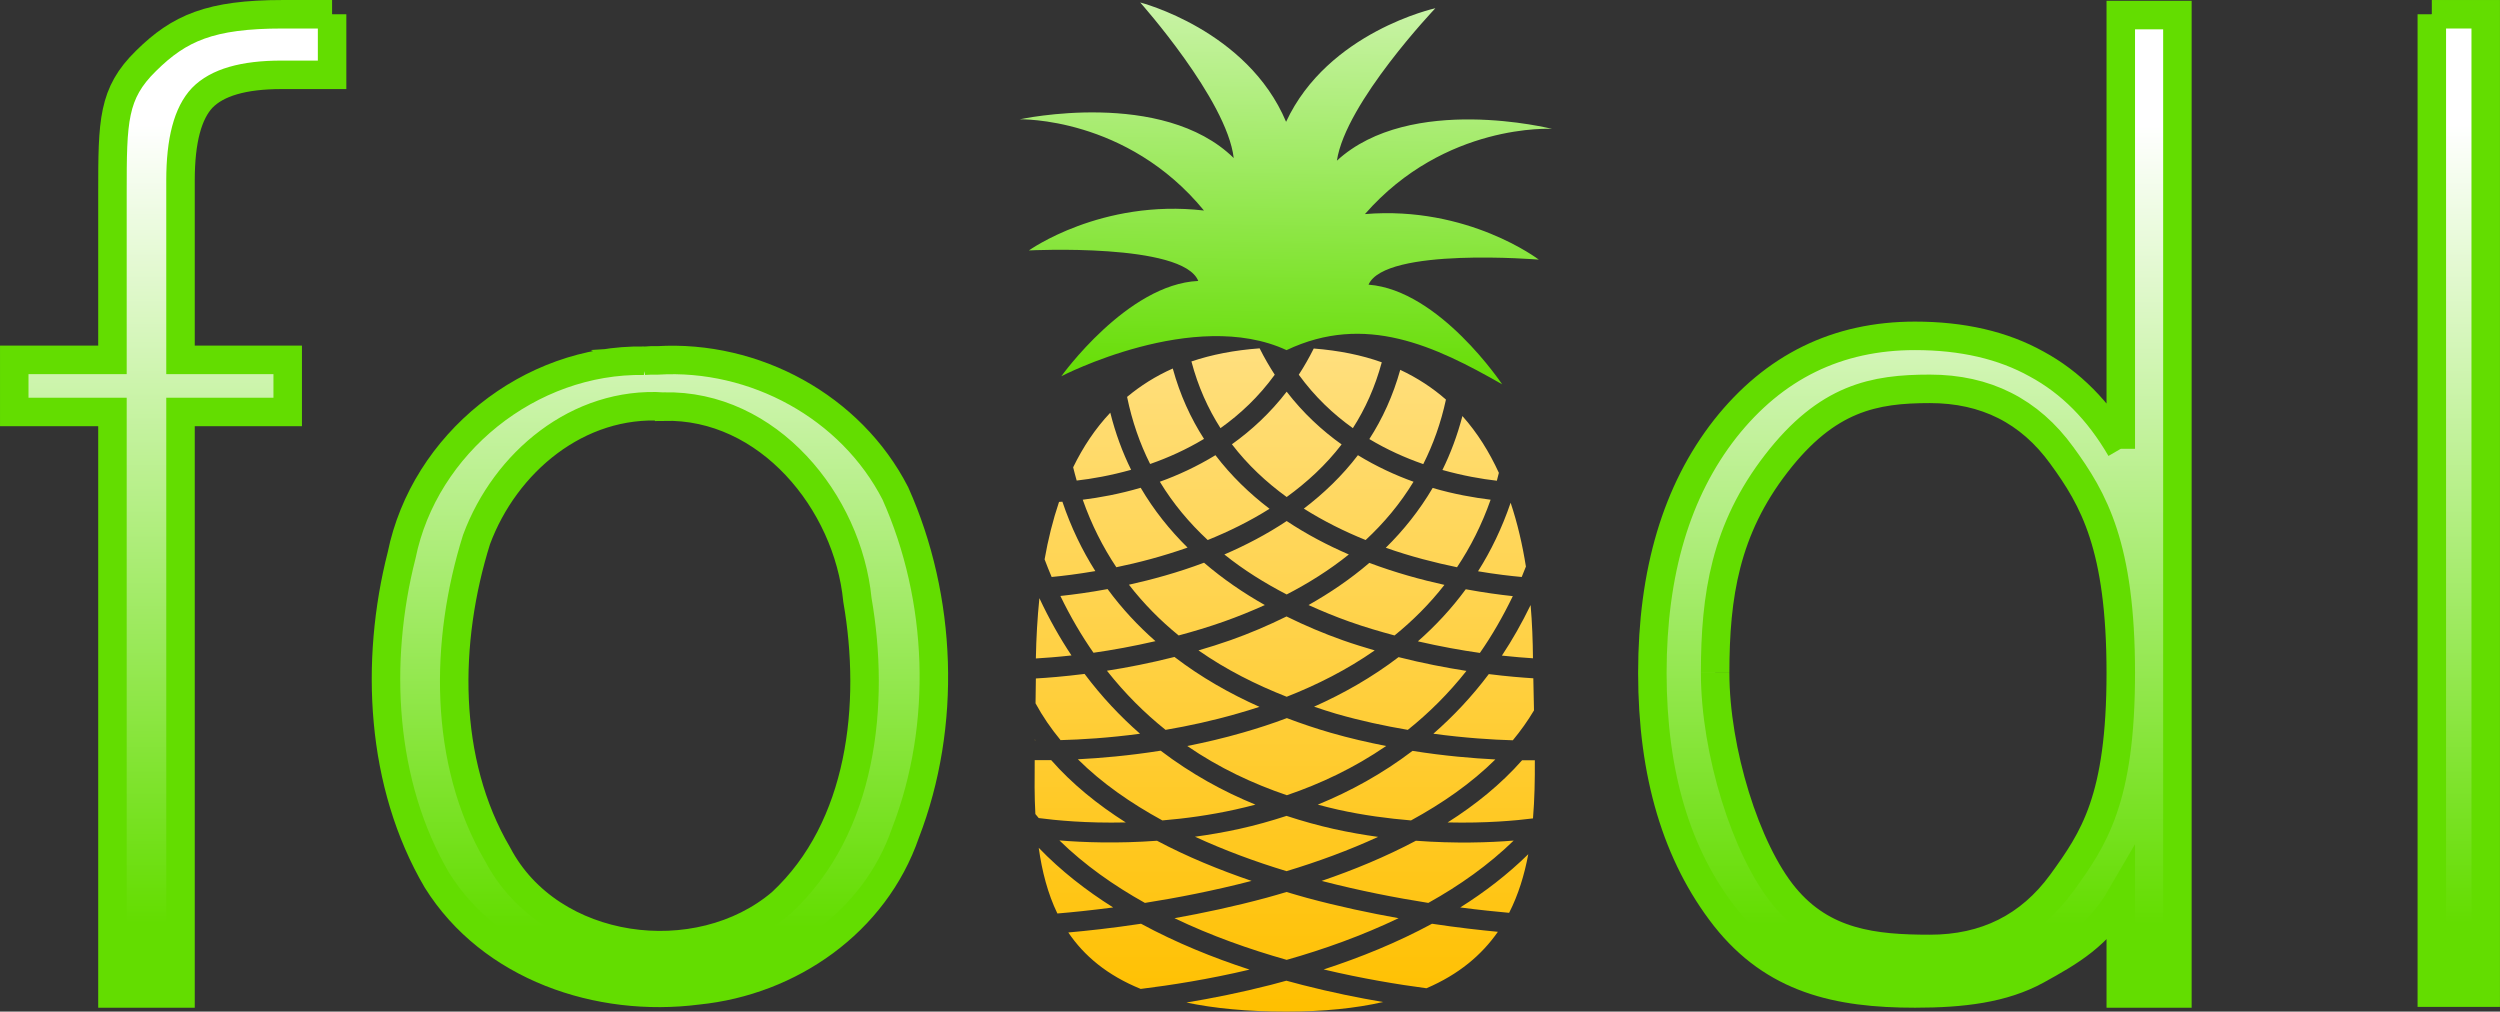 <?xml version="1.0" encoding="UTF-8" standalone="no"?>
<!-- Created with Inkscape (http://www.inkscape.org/) -->

<svg
   xmlns:dc="http://purl.org/dc/elements/1.1/"
   xmlns:cc="http://creativecommons.org/ns#"
   xmlns:rdf="http://www.w3.org/1999/02/22-rdf-syntax-ns#"
   xmlns:svg="http://www.w3.org/2000/svg"
   xmlns="http://www.w3.org/2000/svg"
   xmlns:xlink="http://www.w3.org/1999/xlink"
   xmlns:sodipodi="http://sodipodi.sourceforge.net/DTD/sodipodi-0.dtd"
   xmlns:inkscape="http://www.inkscape.org/namespaces/inkscape"
   version="1.1"
   width="465.031"
   height="188.172"
   id="svg13518"
   inkscape:version="0.48.3.1 r9886"
   sodipodi:docname="logo2.svg"
   inkscape:export-filename="/home/darx/UNI/dat3/mockups/niels/logo3.png"
   inkscape:export-xdpi="57.873463"
   inkscape:export-ydpi="57.873463">
  <rect width="100%" height="100%" fill="#333333" stroke="none"/>
  <sodipodi:namedview
     pagecolor="#ffffff"
     bordercolor="#666666"
     borderopacity="1"
     objecttolerance="10"
     gridtolerance="10"
     guidetolerance="10"
     inkscape:pageopacity="0"
     inkscape:pageshadow="2"
     inkscape:window-width="1366"
     inkscape:window-height="720"
     id="namedview15274"
     showgrid="false"
     fit-margin-top="0"
     fit-margin-left="0"
     fit-margin-right="0"
     fit-margin-bottom="0"
     inkscape:zoom="1.8977834"
     inkscape:cx="223.73343"
     inkscape:cy="87.257178"
     inkscape:window-x="0"
     inkscape:window-y="0"
     inkscape:window-maximized="1"
     inkscape:current-layer="svg13518" />
  <defs
     id="defs13520">
    <linearGradient
       x1="354.062"
       y1="184.787"
       x2="354.062"
       y2="75.998"
       id="linearGradient13456"
       xlink:href="#linearGradient13450"
       gradientUnits="userSpaceOnUse"
       gradientTransform="matrix(0.874,0,0,1,89.683,250.357)" />
    <linearGradient
       id="linearGradient13450">
      <stop
         id="stop13452"
         style="stop-color:#63dd00;stop-opacity:1"
         offset="0" />
      <stop
         id="stop13454"
         style="stop-color:#63dd00;stop-opacity:0"
         offset="1" />
    </linearGradient>
    <linearGradient
       x1="228.989"
       y1="359.593"
       x2="228.989"
       y2="210.996"
       id="linearGradient13424"
       xlink:href="#linearGradient13450"
       gradientUnits="userSpaceOnUse"
       gradientTransform="translate(20.877,176.55)" />
    <linearGradient
       id="linearGradient13541">
      <stop
         id="stop13543"
         style="stop-color:#63dd00;stop-opacity:1"
         offset="0" />
      <stop
         id="stop13545"
         style="stop-color:#63dd00;stop-opacity:0"
         offset="1" />
    </linearGradient>
    <linearGradient
       x1="228.989"
       y1="359.593"
       x2="228.989"
       y2="210.996"
       id="linearGradient13427"
       xlink:href="#linearGradient13450"
       gradientUnits="userSpaceOnUse"
       gradientTransform="translate(23.061,176.702)" />
    <linearGradient
       id="linearGradient13548">
      <stop
         id="stop13550"
         style="stop-color:#63dd00;stop-opacity:1"
         offset="0" />
      <stop
         id="stop13552"
         style="stop-color:#63dd00;stop-opacity:0"
         offset="1" />
    </linearGradient>
    <linearGradient
       x1="228.989"
       y1="359.593"
       x2="228.989"
       y2="210.996"
       id="linearGradient13430"
       xlink:href="#linearGradient13450"
       gradientUnits="userSpaceOnUse"
       gradientTransform="translate(50.668,177.264)" />
    <linearGradient
       id="linearGradient13555">
      <stop
         id="stop13557"
         style="stop-color:#63dd00;stop-opacity:1"
         offset="0" />
      <stop
         id="stop13559"
         style="stop-color:#63dd00;stop-opacity:0"
         offset="1" />
    </linearGradient>
    <linearGradient
       x1="228.989"
       y1="359.593"
       x2="228.989"
       y2="210.996"
       id="linearGradient13433"
       xlink:href="#linearGradient13450"
       gradientUnits="userSpaceOnUse"
       gradientTransform="translate(61.646,176.55)" />
    <linearGradient
       id="linearGradient13562">
      <stop
         id="stop13564"
         style="stop-color:#63dd00;stop-opacity:1"
         offset="0" />
      <stop
         id="stop13566"
         style="stop-color:#63dd00;stop-opacity:0"
         offset="1" />
    </linearGradient>
    <linearGradient
       x1="350.584"
       y1="303.332"
       x2="350.584"
       y2="62.987"
       id="linearGradient13466"
       xlink:href="#linearGradient13460"
       gradientUnits="userSpaceOnUse"
       gradientTransform="matrix(0.874,0,0,1,44.85,0)" />
    <linearGradient
       id="linearGradient13460">
      <stop
         id="stop13462"
         style="stop-color:#ffc000;stop-opacity:1"
         offset="0" />
      <stop
         id="stop13464"
         style="stop-color:#ffc000;stop-opacity:0"
         offset="1" />
    </linearGradient>
    <linearGradient
       x1="350.584"
       y1="303.332"
       x2="350.584"
       y2="62.987"
       id="linearGradient13578"
       xlink:href="#linearGradient13460"
       gradientUnits="userSpaceOnUse"
       gradientTransform="matrix(0.874,0,0,1,89.683,250.357)" />
    <linearGradient
       x1="354.062"
       y1="184.787"
       x2="354.062"
       y2="75.998"
       id="linearGradient13456-8"
       xlink:href="#linearGradient13450-6"
       gradientUnits="userSpaceOnUse"
       gradientTransform="matrix(0.874,0,0,1,90.518,252.759)" />
    <linearGradient
       id="linearGradient13450-6">
      <stop
         id="stop13452-8"
         style="stop-color:#63dd00;stop-opacity:1"
         offset="0" />
      <stop
         id="stop13454-9"
         style="stop-color:#ffffff;stop-opacity:1"
         offset="1" />
    </linearGradient>
    <linearGradient
       x1="228.989"
       y1="359.593"
       x2="228.989"
       y2="210.996"
       id="linearGradient13424-3"
       xlink:href="#linearGradient13450-6"
       gradientUnits="userSpaceOnUse"
       gradientTransform="translate(21.712,178.952)" />
    <linearGradient
       id="linearGradient13702">
      <stop
         id="stop13704"
         style="stop-color:#63dd00;stop-opacity:1"
         offset="0" />
      <stop
         id="stop13706"
         style="stop-color:#ffffff;stop-opacity:1"
         offset="1" />
    </linearGradient>
    <linearGradient
       x1="228.989"
       y1="359.593"
       x2="228.989"
       y2="210.996"
       id="linearGradient13427-9"
       xlink:href="#linearGradient13450-6"
       gradientUnits="userSpaceOnUse"
       gradientTransform="translate(23.897,179.103)" />
    <linearGradient
       id="linearGradient13709">
      <stop
         id="stop13711"
         style="stop-color:#63dd00;stop-opacity:1"
         offset="0" />
      <stop
         id="stop13713"
         style="stop-color:#ffffff;stop-opacity:1"
         offset="1" />
    </linearGradient>
    <linearGradient
       x1="228.989"
       y1="359.593"
       x2="228.989"
       y2="210.996"
       id="linearGradient13430-4"
       xlink:href="#linearGradient13450-6"
       gradientUnits="userSpaceOnUse"
       gradientTransform="translate(51.504,179.666)" />
    <linearGradient
       id="linearGradient13716">
      <stop
         id="stop13718"
         style="stop-color:#63dd00;stop-opacity:1"
         offset="0" />
      <stop
         id="stop13720"
         style="stop-color:#ffffff;stop-opacity:1"
         offset="1" />
    </linearGradient>
    <linearGradient
       x1="228.989"
       y1="359.593"
       x2="228.989"
       y2="210.996"
       id="linearGradient13433-5"
       xlink:href="#linearGradient13450-6"
       gradientUnits="userSpaceOnUse"
       gradientTransform="translate(62.481,178.952)" />
    <linearGradient
       id="linearGradient13723">
      <stop
         id="stop13725"
         style="stop-color:#63dd00;stop-opacity:1"
         offset="0" />
      <stop
         id="stop13727"
         style="stop-color:#ffffff;stop-opacity:1"
         offset="1" />
    </linearGradient>
    <linearGradient
       x1="350.584"
       y1="303.332"
       x2="350.584"
       y2="62.987"
       id="linearGradient13466-3"
       xlink:href="#linearGradient13460-0"
       gradientUnits="userSpaceOnUse"
       gradientTransform="matrix(0.874,0,0,1,44.85,0)" />
    <linearGradient
       id="linearGradient13460-0">
      <stop
         id="stop13462-0"
         style="stop-color:#ffc000;stop-opacity:1"
         offset="0" />
      <stop
         id="stop13464-7"
         style="stop-color:#ffffff;stop-opacity:1"
         offset="1" />
    </linearGradient>
    <linearGradient
       x1="350.584"
       y1="303.332"
       x2="350.584"
       y2="62.987"
       id="linearGradient13739"
       xlink:href="#linearGradient13460-0"
       gradientUnits="userSpaceOnUse"
       gradientTransform="matrix(0.874,0,0,1,90.518,252.759)" />
    <linearGradient
       y2="75.998"
       x2="354.062"
       y1="184.787"
       x1="354.062"
       gradientTransform="matrix(0.874,0.014,-0.016,1,-69.455,-117.486)"
       gradientUnits="userSpaceOnUse"
       id="linearGradient15053"
       xlink:href="#linearGradient13450-6-7"
       inkscape:collect="always" />
    <linearGradient
       id="linearGradient13450-6-7">
      <stop
         style="stop-color:#63dd00;stop-opacity:1;"
         offset="0"
         id="stop13452-8-5" />
      <stop
         style="stop-color:#ffffff;stop-opacity:1;"
         offset="1"
         id="stop13454-9-6" />
    </linearGradient>
    <linearGradient
       y2="-60.793"
       x2="49.851"
       y1="188.385"
       x1="49.851"
       gradientTransform="translate(189.428,-0.487)"
       gradientUnits="userSpaceOnUse"
       id="linearGradient15116"
       xlink:href="#linearGradient13460-0-4"
       inkscape:collect="always" />
    <linearGradient
       id="linearGradient13460-0-4">
      <stop
         style="stop-color:#ffc000;stop-opacity:1;"
         offset="0"
         id="stop13462-0-2" />
      <stop
         style="stop-color:#ffffff;stop-opacity:1;"
         offset="1"
         id="stop13464-7-7" />
    </linearGradient>
    <linearGradient
       inkscape:collect="always"
       xlink:href="#linearGradient13450-6-8"
       id="linearGradient13955"
       gradientUnits="userSpaceOnUse"
       gradientTransform="translate(-140.899,-187.805)"
       x1="228.989"
       y1="359.593"
       x2="228.989"
       y2="210.996" />
    <linearGradient
       id="linearGradient13450-6-8">
      <stop
         style="stop-color:#63dd00;stop-opacity:1;"
         offset="0"
         id="stop13452-8-9" />
      <stop
         style="stop-color:#ffffff;stop-opacity:1;"
         offset="1"
         id="stop13454-9-1" />
    </linearGradient>
    <linearGradient
       inkscape:collect="always"
       xlink:href="#linearGradient13450-6-8"
       id="linearGradient13953"
       gradientUnits="userSpaceOnUse"
       gradientTransform="translate(-138.714,-187.653)"
       x1="228.989"
       y1="359.593"
       x2="228.989"
       y2="210.996" />
    <linearGradient
       id="linearGradient15299">
      <stop
         style="stop-color:#63dd00;stop-opacity:1;"
         offset="0"
         id="stop15301" />
      <stop
         style="stop-color:#ffffff;stop-opacity:1;"
         offset="1"
         id="stop15303" />
    </linearGradient>
    <linearGradient
       inkscape:collect="always"
       xlink:href="#linearGradient13450-6-8"
       id="linearGradient13951"
       gradientUnits="userSpaceOnUse"
       gradientTransform="translate(-111.108,-187.091)"
       x1="228.989"
       y1="359.593"
       x2="228.989"
       y2="210.996" />
    <linearGradient
       id="linearGradient15306">
      <stop
         style="stop-color:#63dd00;stop-opacity:1;"
         offset="0"
         id="stop15308" />
      <stop
         style="stop-color:#ffffff;stop-opacity:1;"
         offset="1"
         id="stop15310" />
    </linearGradient>
    <linearGradient
       inkscape:collect="always"
       xlink:href="#linearGradient13450-6-8"
       id="linearGradient13949"
       gradientUnits="userSpaceOnUse"
       gradientTransform="translate(62.481,178.952)"
       x1="228.989"
       y1="359.593"
       x2="228.989"
       y2="210.996" />
    <linearGradient
       id="linearGradient15313">
      <stop
         style="stop-color:#63dd00;stop-opacity:1;"
         offset="0"
         id="stop15315" />
      <stop
         style="stop-color:#ffffff;stop-opacity:1;"
         offset="1"
         id="stop15317" />
    </linearGradient>
    <linearGradient
       y2="210.996"
       x2="228.989"
       y1="359.593"
       x1="228.989"
       gradientTransform="translate(-100.13,-187.805)"
       gradientUnits="userSpaceOnUse"
       id="linearGradient15325"
       xlink:href="#linearGradient13450-6-8"
       inkscape:collect="always" />
    <linearGradient
       y2="75.998"
       x2="354.062"
       y1="184.787"
       x1="354.062"
       gradientTransform="matrix(0.874,0.014,-0.016,1,-138.768,-155.301)"
       gradientUnits="userSpaceOnUse"
       id="linearGradient15053-1"
       xlink:href="#linearGradient13450-6-7-3"
       inkscape:collect="always" />
    <linearGradient
       id="linearGradient13450-6-7-3">
      <stop
         style="stop-color:#63dd00;stop-opacity:1;"
         offset="0"
         id="stop13452-8-5-1" />
      <stop
         style="stop-color:#ffffff;stop-opacity:1;"
         offset="1"
         id="stop13454-9-6-5" />
    </linearGradient>
    <linearGradient
       y2="-60.793"
       x2="49.851"
       y1="188.385"
       x1="49.851"
       gradientTransform="translate(120.115,-38.301)"
       gradientUnits="userSpaceOnUse"
       id="linearGradient15116-7"
       xlink:href="#linearGradient13460-0-4-8"
       inkscape:collect="always" />
    <linearGradient
       id="linearGradient13460-0-4-8">
      <stop
         style="stop-color:#ffc000;stop-opacity:1;"
         offset="0"
         id="stop13462-0-2-6" />
      <stop
         style="stop-color:#ffffff;stop-opacity:1;"
         offset="1"
         id="stop13464-7-7-6" />
    </linearGradient>
    <linearGradient
       inkscape:collect="always"
       xlink:href="#linearGradient13450-6-6"
       id="linearGradient13955-9"
       gradientUnits="userSpaceOnUse"
       gradientTransform="translate(-210.212,-225.619)"
       x1="228.989"
       y1="359.593"
       x2="228.989"
       y2="210.996" />
    <linearGradient
       id="linearGradient13450-6-6">
      <stop
         style="stop-color:#63dd00;stop-opacity:1;"
         offset="0"
         id="stop13452-8-7" />
      <stop
         style="stop-color:#ffffff;stop-opacity:1;"
         offset="1"
         id="stop13454-9-0" />
    </linearGradient>
    <linearGradient
       inkscape:collect="always"
       xlink:href="#linearGradient13450-6-6"
       id="linearGradient13953-1"
       gradientUnits="userSpaceOnUse"
       gradientTransform="translate(-208.027,-225.468)"
       x1="228.989"
       y1="359.593"
       x2="228.989"
       y2="210.996" />
    <linearGradient
       id="linearGradient15484">
      <stop
         style="stop-color:#63dd00;stop-opacity:1;"
         offset="0"
         id="stop15486" />
      <stop
         style="stop-color:#ffffff;stop-opacity:1;"
         offset="1"
         id="stop15488" />
    </linearGradient>
    <linearGradient
       inkscape:collect="always"
       xlink:href="#linearGradient13450-6-6"
       id="linearGradient13951-8"
       gradientUnits="userSpaceOnUse"
       gradientTransform="translate(-180.42,-224.905)"
       x1="228.989"
       y1="359.593"
       x2="228.989"
       y2="210.996" />
    <linearGradient
       id="linearGradient15491">
      <stop
         style="stop-color:#63dd00;stop-opacity:1;"
         offset="0"
         id="stop15493" />
      <stop
         style="stop-color:#ffffff;stop-opacity:1;"
         offset="1"
         id="stop15495" />
    </linearGradient>
    <linearGradient
       inkscape:collect="always"
       xlink:href="#linearGradient13450-6-6"
       id="linearGradient13949-5"
       gradientUnits="userSpaceOnUse"
       gradientTransform="translate(62.481,178.952)"
       x1="228.989"
       y1="359.593"
       x2="228.989"
       y2="210.996" />
    <linearGradient
       id="linearGradient15498">
      <stop
         style="stop-color:#63dd00;stop-opacity:1;"
         offset="0"
         id="stop15500" />
      <stop
         style="stop-color:#ffffff;stop-opacity:1;"
         offset="1"
         id="stop15502" />
    </linearGradient>
    <linearGradient
       y2="210.996"
       x2="228.989"
       y1="359.593"
       x1="228.989"
       gradientTransform="translate(-100.13,-187.805)"
       gradientUnits="userSpaceOnUse"
       id="linearGradient15510"
       xlink:href="#linearGradient13450-6-6"
       inkscape:collect="always" />
    <linearGradient
       inkscape:collect="always"
       xlink:href="#linearGradient13450-6-6"
       id="linearGradient15646"
       gradientUnits="userSpaceOnUse"
       gradientTransform="translate(-169.443,-225.619)"
       x1="228.989"
       y1="359.593"
       x2="228.989"
       y2="210.996" />
    <linearGradient
       y2="75.998"
       x2="354.062"
       y1="184.787"
       x1="354.062"
       gradientTransform="matrix(0.874,0.014,-0.016,1,-69.451,-117.484)"
       gradientUnits="userSpaceOnUse"
       id="linearGradient15053-8"
       xlink:href="#linearGradient13450-6-7-2"
       inkscape:collect="always" />
    <linearGradient
       id="linearGradient13450-6-7-2">
      <stop
         style="stop-color:#63dd00;stop-opacity:1;"
         offset="0"
         id="stop13452-8-5-2" />
      <stop
         style="stop-color:#ffffff;stop-opacity:1;"
         offset="1"
         id="stop13454-9-6-6" />
    </linearGradient>
    <linearGradient
       y2="-60.793"
       x2="49.851"
       y1="188.385"
       x1="49.851"
       gradientTransform="translate(189.433,-0.484)"
       gradientUnits="userSpaceOnUse"
       id="linearGradient15116-4"
       xlink:href="#linearGradient13460-0-4-5"
       inkscape:collect="always" />
    <linearGradient
       id="linearGradient13460-0-4-5">
      <stop
         style="stop-color:#ffc000;stop-opacity:1;"
         offset="0"
         id="stop13462-0-2-8" />
      <stop
         style="stop-color:#ffffff;stop-opacity:1;"
         offset="1"
         id="stop13464-7-7-9" />
    </linearGradient>
    <linearGradient
       inkscape:collect="always"
       xlink:href="#linearGradient13450-6-5"
       id="linearGradient13955-0"
       gradientUnits="userSpaceOnUse"
       gradientTransform="translate(-140.895,-187.802)"
       x1="228.989"
       y1="359.593"
       x2="228.989"
       y2="210.996" />
    <linearGradient
       id="linearGradient13450-6-5">
      <stop
         style="stop-color:#63dd00;stop-opacity:1;"
         offset="0"
         id="stop13452-8-0" />
      <stop
         style="stop-color:#ffffff;stop-opacity:1;"
         offset="1"
         id="stop13454-9-4" />
    </linearGradient>
    <linearGradient
       inkscape:collect="always"
       xlink:href="#linearGradient13450-6-5"
       id="linearGradient13953-0"
       gradientUnits="userSpaceOnUse"
       gradientTransform="translate(-138.71,-187.65)"
       x1="228.989"
       y1="359.593"
       x2="228.989"
       y2="210.996" />
    <linearGradient
       id="linearGradient15671">
      <stop
         style="stop-color:#63dd00;stop-opacity:1;"
         offset="0"
         id="stop15673" />
      <stop
         style="stop-color:#ffffff;stop-opacity:1;"
         offset="1"
         id="stop15675" />
    </linearGradient>
    <linearGradient
       inkscape:collect="always"
       xlink:href="#linearGradient13450-6-5"
       id="linearGradient13951-5"
       gradientUnits="userSpaceOnUse"
       gradientTransform="translate(-111.103,-187.088)"
       x1="228.989"
       y1="359.593"
       x2="228.989"
       y2="210.996" />
    <linearGradient
       id="linearGradient15678">
      <stop
         style="stop-color:#63dd00;stop-opacity:1;"
         offset="0"
         id="stop15680" />
      <stop
         style="stop-color:#ffffff;stop-opacity:1;"
         offset="1"
         id="stop15682" />
    </linearGradient>
    <linearGradient
       inkscape:collect="always"
       xlink:href="#linearGradient13450-6-5"
       id="linearGradient13949-1"
       gradientUnits="userSpaceOnUse"
       gradientTransform="translate(62.481,178.952)"
       x1="228.989"
       y1="359.593"
       x2="228.989"
       y2="210.996" />
    <linearGradient
       id="linearGradient15685">
      <stop
         style="stop-color:#63dd00;stop-opacity:1;"
         offset="0"
         id="stop15687" />
      <stop
         style="stop-color:#ffffff;stop-opacity:1;"
         offset="1"
         id="stop15689" />
    </linearGradient>
    <linearGradient
       y2="210.996"
       x2="228.989"
       y1="359.593"
       x1="228.989"
       gradientTransform="translate(-100.125,-187.802)"
       gradientUnits="userSpaceOnUse"
       id="linearGradient15697"
       xlink:href="#linearGradient13450-6-5"
       inkscape:collect="always" />
  </defs>
  <path
     sodipodi:nodetypes="ccccsccccccccccsccc"
     inkscape:connector-curvature="0"
     style="font-size:218.412px;font-style:normal;font-variant:normal;font-weight:normal;font-stretch:normal;line-height:125%;letter-spacing:0px;word-spacing:0px;fill:url(#linearGradient15697);fill-opacity:1;stroke:#63dd00;stroke-width:5.3;stroke-miterlimit:4;stroke-opacity:1;stroke-dasharray:none;font-family:DejaVu Sans;-inkscape-font-specification:DejaVu Sans"
     d="m 61.773,2.653 0,11.266 -9.426,0 c -7.039,1.5e-4 -11.944,1.422 -14.717,4.266 -2.702,2.844 -4.053,7.963 -4.053,15.357 l 0,33.397 19.939,0 0,9.695 -19.939,0 0,108.163 -12.659,0 0,-108.163 -18.265,0 0,-9.695 18.265,0 0,-31.157 c 0,-13.295 0.062,-18.419 6.248,-24.462 6.185,-6.114 11.956,-8.666 25.394,-8.667 l 9.213,0"
     id="path15178" />
  <path
     inkscape:connector-curvature="0"
     d="m 119.803,67.1 c -21.232,-0.347 -40.851,15.383 -45.094,36.187 -5.049,19.808 -3.93,42.582 6.562,60.438 10.046,16.091 30.087,22.88 48.5,20.5 17.199,-1.734 32.915,-12.648 38.656,-29.281 7.763,-20.071 6.838,-43.678 -1.875,-63.156 -8.257,-16.128 -26.189,-25.827 -44.219,-24.75 -0.845,-0.02 -1.688,0.005 -2.531,0.062 z m 3.656,8.531 c 19.399,-0.454 34.251,17.678 36.031,35.969 3.367,19.369 0.917,42.327 -14.125,56.312 -15.504,13.206 -43.024,9.608 -52.781,-8.969 -10.219,-17.373 -9.859,-39.742 -3.938,-58.594 5.332,-14.364 18.891,-25.752 34.813,-24.719 z"
     style="font-size:218.412px;font-style:normal;font-variant:normal;font-weight:normal;font-stretch:normal;line-height:125%;letter-spacing:0px;word-spacing:0px;fill:url(#linearGradient13951-5);fill-opacity:1;stroke:#63dd00;stroke-width:5.3;stroke-miterlimit:4;stroke-opacity:1;stroke-dasharray:none;font-family:DejaVu Sans;-inkscape-font-specification:DejaVu Sans"
     id="path15180" />
  <path
     sodipodi:nodetypes="cccccccscsccccczzczcczc"
     inkscape:connector-curvature="0"
     style="font-size:218.412px;font-style:normal;font-variant:normal;font-weight:normal;font-stretch:normal;line-height:125%;letter-spacing:0px;word-spacing:0px;fill:url(#linearGradient13953-0);fill-opacity:1;stroke:#63dd00;stroke-width:5.3;stroke-miterlimit:4;stroke-opacity:1;stroke-dasharray:none;font-family:DejaVu Sans;-inkscape-font-specification:DejaVu Sans"
     d="m 394.491,83.482 0,-80.677 10.532,0 0,181.991 -10.532,0 0,-17.917 c -4.124,7.11 -9.349,10.112 -15.677,13.596 -6.257,3.413 -13.793,4.321 -22.609,4.321 -14.433,0 -26.2,-2.666 -35.3,-14.184 -9.029,-11.518 -13.544,-26.662 -13.544,-45.431 -1e-5,-18.77 4.515,-33.913 13.544,-45.431 9.1,-11.518 20.867,-17.277 35.3,-17.277 8.816,1.2e-4 16.352,1.742 22.609,5.226 6.328,3.413 11.553,8.674 15.677,15.784 m -75.454,41.699 c -4e-5,14.433 5.683,32.867 12.892,41.596 7.21,8.729 16.674,9.739 27.054,9.739 10.38,0 18.556,-4.088 24.529,-12.264 5.972,-8.247 10.979,-15.547 10.979,-39.071 0,-23.524 -5.006,-32.303 -10.979,-40.48 -5.972,-8.247 -14.149,-12.371 -24.529,-12.371 -10.38,1e-4 -19.097,1.634 -28.569,13.886 -9.472,12.252 -11.377,24.532 -11.377,38.964"
     id="path15182" />
  <path
     sodipodi:nodetypes="ccccc"
     inkscape:connector-curvature="0"
     style="font-size:218.412px;font-style:normal;font-variant:normal;font-weight:normal;font-stretch:normal;line-height:125%;letter-spacing:0px;word-spacing:0px;fill:url(#linearGradient13955-0);fill-opacity:1;stroke:#63dd00;stroke-width:5.3;stroke-miterlimit:4;stroke-opacity:1;stroke-dasharray:none;font-family:DejaVu Sans;-inkscape-font-specification:DejaVu Sans"
     d="m 452.348,2.653 10.026,0 0,181.991 -10.026,0 0,-181.991"
     id="path15184" />
  <path
     style="fill:url(#linearGradient15116-4);fill-opacity:1;stroke:none"
     d="m 234.308,64.797 c -4.721,0.343 -8.934,1.17 -12.688,2.438 1.227,4.654 3.08,8.768 5.406,12.406 3.647,-2.591 7.113,-5.832 10.094,-9.938 -0.999,-1.541 -1.947,-3.17 -2.812,-4.906 z m 10.062,0.031 c -0.86,1.729 -1.79,3.346 -2.781,4.875 2.975,4.1 6.423,7.347 10.062,9.938 2.304,-3.596 4.141,-7.664 5.375,-12.25 -3.727,-1.335 -7.937,-2.191 -12.656,-2.562 z m -26.219,3.719 c -3.202,1.418 -6.013,3.213 -8.5,5.281 0.941,4.573 2.396,8.718 4.281,12.469 0.041,-0.014 0.084,-0.017 0.125,-0.031 3.253,-1.137 6.622,-2.655 9.906,-4.625 -2.481,-3.851 -4.474,-8.198 -5.812,-13.094 z m 42.312,0.25 c -1.343,4.805 -3.301,9.085 -5.75,12.875 3.292,1.977 6.677,3.485 9.938,4.625 0.032,0.011 0.062,0.02 0.094,0.031 1.827,-3.623 3.269,-7.61 4.219,-12 -2.462,-2.164 -5.294,-4.029 -8.5,-5.531 z m -21.125,4.062 c -3.059,3.964 -6.544,7.186 -10.188,9.781 2.935,3.834 6.407,7.067 10.188,9.812 3.782,-2.744 7.281,-5.95 10.219,-9.781 -3.655,-2.603 -7.152,-5.832 -10.219,-9.812 z m -32.812,3.906 c -2.801,2.967 -5.067,6.386 -6.906,10.156 0.204,0.843 0.424,1.651 0.656,2.469 2.809,-0.32 6.285,-0.924 10.125,-2 -1.612,-3.271 -2.916,-6.798 -3.875,-10.625 z m 65.5,0.625 c -0.941,3.592 -2.194,6.942 -3.719,10.031 3.84,1.076 7.316,1.68 10.125,2 0.136,-0.48 0.25,-0.978 0.375,-1.469 -1.783,-3.876 -3.994,-7.445 -6.781,-10.562 z m -45.938,7.281 c -3.448,2.103 -6.961,3.724 -10.344,4.938 2.492,4.112 5.519,7.697 8.906,10.844 3.907,-1.579 7.807,-3.486 11.5,-5.812 -3.702,-2.822 -7.134,-6.121 -10.062,-9.969 z m 26.5,0 c -2.928,3.841 -6.364,7.12 -10.062,9.938 3.696,2.333 7.587,4.261 11.5,5.844 3.384,-3.141 6.414,-6.74 8.906,-10.844 -3.384,-1.216 -6.896,-2.831 -10.344,-4.938 z m -40.406,6.062 c -4.038,1.183 -7.727,1.842 -10.781,2.219 1.636,4.659 3.758,8.824 6.25,12.562 4.065,-0.838 8.596,-2.018 13.25,-3.656 -3.312,-3.264 -6.261,-6.943 -8.719,-11.125 z m 54.312,0.031 c -2.458,4.171 -5.41,7.869 -8.719,11.125 4.652,1.639 9.185,2.786 13.25,3.625 2.496,-3.738 4.611,-7.904 6.25,-12.562 -3.055,-0.378 -6.748,-1.004 -10.781,-2.188 z m -68.875,2.562 c -0.265,0.017 -0.382,0.018 -0.625,0.031 -1.139,3.388 -2.036,6.961 -2.688,10.687 0.42,1.118 0.855,2.212 1.312,3.281 2.094,-0.193 4.816,-0.532 8.125,-1.094 -2.447,-3.872 -4.524,-8.148 -6.125,-12.906 z m 83.375,0.188 c -1.595,4.685 -3.644,8.929 -6.062,12.75 3.305,0.562 6.028,0.868 8.125,1.062 0.27,-0.63 0.523,-1.292 0.781,-1.938 -0.65,-4.097 -1.574,-8.084 -2.844,-11.875 z m -41.656,3.406 c -3.726,2.48 -7.669,4.527 -11.594,6.219 3.597,2.892 7.538,5.338 11.594,7.438 4.058,-2.099 7.964,-4.546 11.562,-7.438 -3.916,-1.692 -7.846,-3.742 -11.562,-6.219 z m -15.375,7.75 c -4.862,1.828 -9.633,3.134 -13.969,4.094 2.768,3.558 5.876,6.699 9.25,9.438 2.762,-0.74 5.589,-1.585 8.438,-2.594 2.537,-0.898 5.084,-1.93 7.594,-3.062 -3.97,-2.24 -7.788,-4.848 -11.312,-7.875 z m 30.75,0.031 c -3.519,3.016 -7.351,5.611 -11.312,7.844 2.522,1.14 5.076,2.191 7.625,3.094 2.83,1.003 5.629,1.825 8.375,2.562 3.373,-2.733 6.512,-5.855 9.281,-9.406 -4.336,-0.961 -9.108,-2.264 -13.969,-4.094 z m -48.688,4.875 c -3.429,0.634 -6.414,1.03 -8.781,1.281 1.862,3.853 3.93,7.371 6.156,10.562 3.457,-0.488 7.363,-1.197 11.531,-2.156 -3.241,-2.855 -6.246,-6.06 -8.906,-9.688 z m 66.625,0.031 c -2.661,3.621 -5.666,6.837 -8.906,9.688 4.162,0.959 8.077,1.668 11.531,2.156 2.229,-3.189 4.26,-6.712 6.125,-10.562 -2.363,-0.252 -5.342,-0.65 -8.75,-1.281 z m -79.312,1.656 c -0.369,3.661 -0.591,7.42 -0.656,11.219 1.684,-0.103 3.908,-0.262 6.625,-0.562 -2.16,-3.249 -4.168,-6.797 -5.969,-10.656 z m 91.375,1.281 c -1.642,3.374 -3.419,6.516 -5.344,9.406 2.312,0.256 4.194,0.393 5.781,0.5 -0.031,-3.292 -0.153,-6.607 -0.438,-9.906 z m -45.406,2.125 c -3.442,1.698 -6.937,3.178 -10.406,4.406 -2.008,0.711 -3.996,1.328 -5.969,1.906 5.144,3.6 10.735,6.393 16.406,8.625 5.662,-2.226 11.236,-5.036 16.375,-8.625 -1.951,-0.574 -3.92,-1.172 -5.906,-1.875 -3.499,-1.239 -7.029,-2.721 -10.5,-4.438 z m -20.844,7.531 c -4.49,1.137 -8.753,1.969 -12.562,2.562 3.366,4.266 7.036,7.902 10.906,11 4.252,-0.723 8.764,-1.701 13.375,-3.031 1.356,-0.391 2.731,-0.798 4.094,-1.25 -5.488,-2.449 -10.867,-5.495 -15.812,-9.281 z m 41.688,0.031 c -4.926,3.761 -10.257,6.781 -15.719,9.219 1.366,0.453 2.734,0.92 4.094,1.312 4.599,1.327 9.101,2.277 13.344,3 3.861,-3.089 7.547,-6.718 10.906,-10.969 -3.83,-0.597 -8.109,-1.416 -12.625,-2.562 z m -58.406,3.125 c -3.821,0.482 -6.92,0.722 -9.062,0.844 -0.005,1.55 -0.036,3.082 -0.062,4.625 1.314,2.423 2.88,4.694 4.656,6.844 3.768,-0.101 8.844,-0.391 14.781,-1.188 -3.657,-3.204 -7.138,-6.883 -10.312,-11.125 z m 75.188,0.031 c -3.172,4.231 -6.66,7.896 -10.312,11.094 5.919,0.795 11.016,1.117 14.781,1.219 1.458,-1.761 2.784,-3.613 3.938,-5.562 -0.052,-2.013 -0.102,-4.003 -0.125,-5.969 -2.103,-0.133 -4.89,-0.353 -8.281,-0.781 z m -37.562,8.188 c -2.725,1.033 -5.461,1.91 -8.156,2.688 -3.538,1.021 -7.017,1.839 -10.375,2.5 5.954,4.09 12.254,7.025 18.531,9.156 6.257,-2.126 12.534,-5.084 18.469,-9.156 -3.348,-0.66 -6.816,-1.451 -10.344,-2.469 -2.686,-0.775 -5.409,-1.69 -8.125,-2.719 z m -46.875,3.969 c -9.8e-4,0.053 9.7e-4,0.103 0,0.156 0.053,8.7e-4 0.039,-9e-4 0.094,0 -0.035,-0.049 -0.058,-0.107 -0.094,-0.156 z m 23.375,2.094 c -5.866,0.931 -11.164,1.38 -15.375,1.594 4.445,4.421 9.842,8.169 15.719,11.375 4.273,-0.36 8.858,-0.981 13.594,-2.031 1.234,-0.274 2.47,-0.576 3.719,-0.906 -6.019,-2.458 -11.991,-5.743 -17.625,-10.031 -0.007,-0.005 -0.025,0.005 -0.031,0 z m 46.875,0.031 c -5.625,4.273 -11.617,7.549 -17.625,10 1.261,0.334 2.535,0.661 3.781,0.938 4.732,1.049 9.292,1.64 13.562,2 5.862,-3.195 11.247,-6.941 15.688,-11.344 -4.228,-0.215 -9.52,-0.656 -15.406,-1.594 z m -70.281,1.719 c -0.032,3.426 -0.058,6.789 0.125,10.031 0.206,0.253 0.415,0.5 0.625,0.75 3.056,0.402 8.79,0.984 16.188,0.812 -5.216,-3.306 -9.956,-7.138 -13.875,-11.594 -1.291,0.016 -2.229,0.009 -3.062,0 z m 90.656,0.031 c -3.915,4.438 -8.64,8.267 -13.844,11.562 7.161,0.167 12.747,-0.352 15.875,-0.75 0.295,-3.534 0.366,-7.166 0.344,-10.812 -0.736,0.004 -1.379,0.013 -2.375,0 z m -43.812,10.344 c -2.934,0.958 -5.857,1.772 -8.719,2.406 -2.837,0.629 -5.61,1.097 -8.312,1.469 5.507,2.536 11.266,4.662 17.031,6.406 5.763,-1.74 11.523,-3.845 17.031,-6.375 -2.673,-0.37 -5.414,-0.847 -8.219,-1.469 -2.89,-0.641 -5.849,-1.467 -8.812,-2.438 z m -42.25,4.562 c 4.656,4.551 10.092,8.38 15.906,11.625 5.951,-0.937 12.76,-2.259 19.844,-4.094 -6.006,-2.049 -11.992,-4.491 -17.594,-7.469 -7.338,0.539 -13.674,0.307 -18.156,-0.062 z m 84.5,0.031 c -4.501,0.366 -10.856,0.578 -18.188,0.031 -5.592,2.964 -11.541,5.428 -17.531,7.469 7.081,1.837 13.89,3.155 19.844,4.094 5.802,-3.233 11.221,-7.062 15.875,-11.594 z m -88.344,1.344 c 0.615,4.409 1.685,8.529 3.469,12.219 2.525,-0.211 6.097,-0.566 10.375,-1.125 -5.037,-3.168 -9.732,-6.825 -13.844,-11.094 z m 91.062,1.188 c -3.818,3.753 -8.108,7.047 -12.656,9.906 3.678,0.481 6.671,0.778 9.094,1 1.71,-3.356 2.839,-7.034 3.562,-10.906 z m -44.969,7.031 c -1.23,0.361 -2.469,0.733 -3.688,1.062 -5.993,1.62 -11.807,2.854 -17.156,3.812 6.824,3.272 13.969,5.795 20.875,7.75 6.886,-1.948 14.005,-4.493 20.812,-7.75 -5.323,-0.956 -11.106,-2.171 -17.062,-3.781 -1.25,-0.338 -2.52,-0.723 -3.781,-1.094 z m -27.062,5.906 c -5.487,0.829 -10.132,1.321 -13.531,1.625 2.95,4.36 7.241,7.961 13.469,10.5 5.546,-0.687 12.537,-1.767 20.25,-3.594 -6.781,-2.207 -13.671,-4.999 -20.188,-8.531 z m 54.125,0 c -6.509,3.52 -13.387,6.299 -20.156,8.5 7.183,1.704 13.762,2.791 19.125,3.5 6.024,-2.576 10.285,-6.198 13.281,-10.5 -3.291,-0.318 -7.348,-0.758 -12.25,-1.5 z m -27.094,10.594 c -0.976,0.268 -1.944,0.535 -2.906,0.781 -5.595,1.432 -10.912,2.49 -15.688,3.281 5.203,1.09 11.33,1.688 18.594,1.688 6.995,0 12.943,-0.632 18,-1.781 -4.58,-0.777 -9.635,-1.799 -14.938,-3.156 -1.005,-0.257 -2.042,-0.531 -3.062,-0.812 z"
     id="path15024"
     inkscape:connector-curvature="0"
     sodipodi:nodetypes="cccccccccccccccccccccccccccccccccccccccccccccccccccccccccccccccccccccccccccccccsccccsccccccccccccccccccccccscccsccccsccccsccccccccccccccccscccsccccccccsccccccscccccccccccccccscccscccccccccccccccccccccscccsccccccccccccscscsc" />
  <path
     style="fill:url(#linearGradient15053-8);fill-opacity:1;stroke:none"
     d="m 212.092,0.462 c 0,0 16.124,18.089 17.396,28.933 -13.272,-12.994 -39.8,-7.2 -39.8,-7.2 0,0 19.909,-0.538 34.266,16.964 -19.117,-2.208 -32.563,7.424 -32.563,7.424 0,0 28.665,-1.451 31.501,5.676 -13.217,0.585 -25.469,17.724 -25.469,17.724 0,0 24.713,-12.822 41.889,-4.853 14.626,-6.949 27.611,-0.784 40.106,6.356 0,0 -11.663,-17.525 -24.854,-18.535 3.064,-7.032 31.668,-4.658 31.668,-4.658 0,0 -13.159,-10.061 -32.337,-8.47 14.914,-17.031 34.795,-15.851 34.795,-15.851 0,0 -26.327,-6.646 -40.011,5.914 1.621,-10.797 18.319,-28.357 18.319,-28.357 0,0 -19.978,4.377 -27.771,21.132 -7.196,-17.119 -27.134,-22.199 -27.134,-22.199 z"
     id="path13088-4-6"
     inkscape:connector-curvature="0"
     sodipodi:nodetypes="ccccccccccccccccc" />
</svg>
